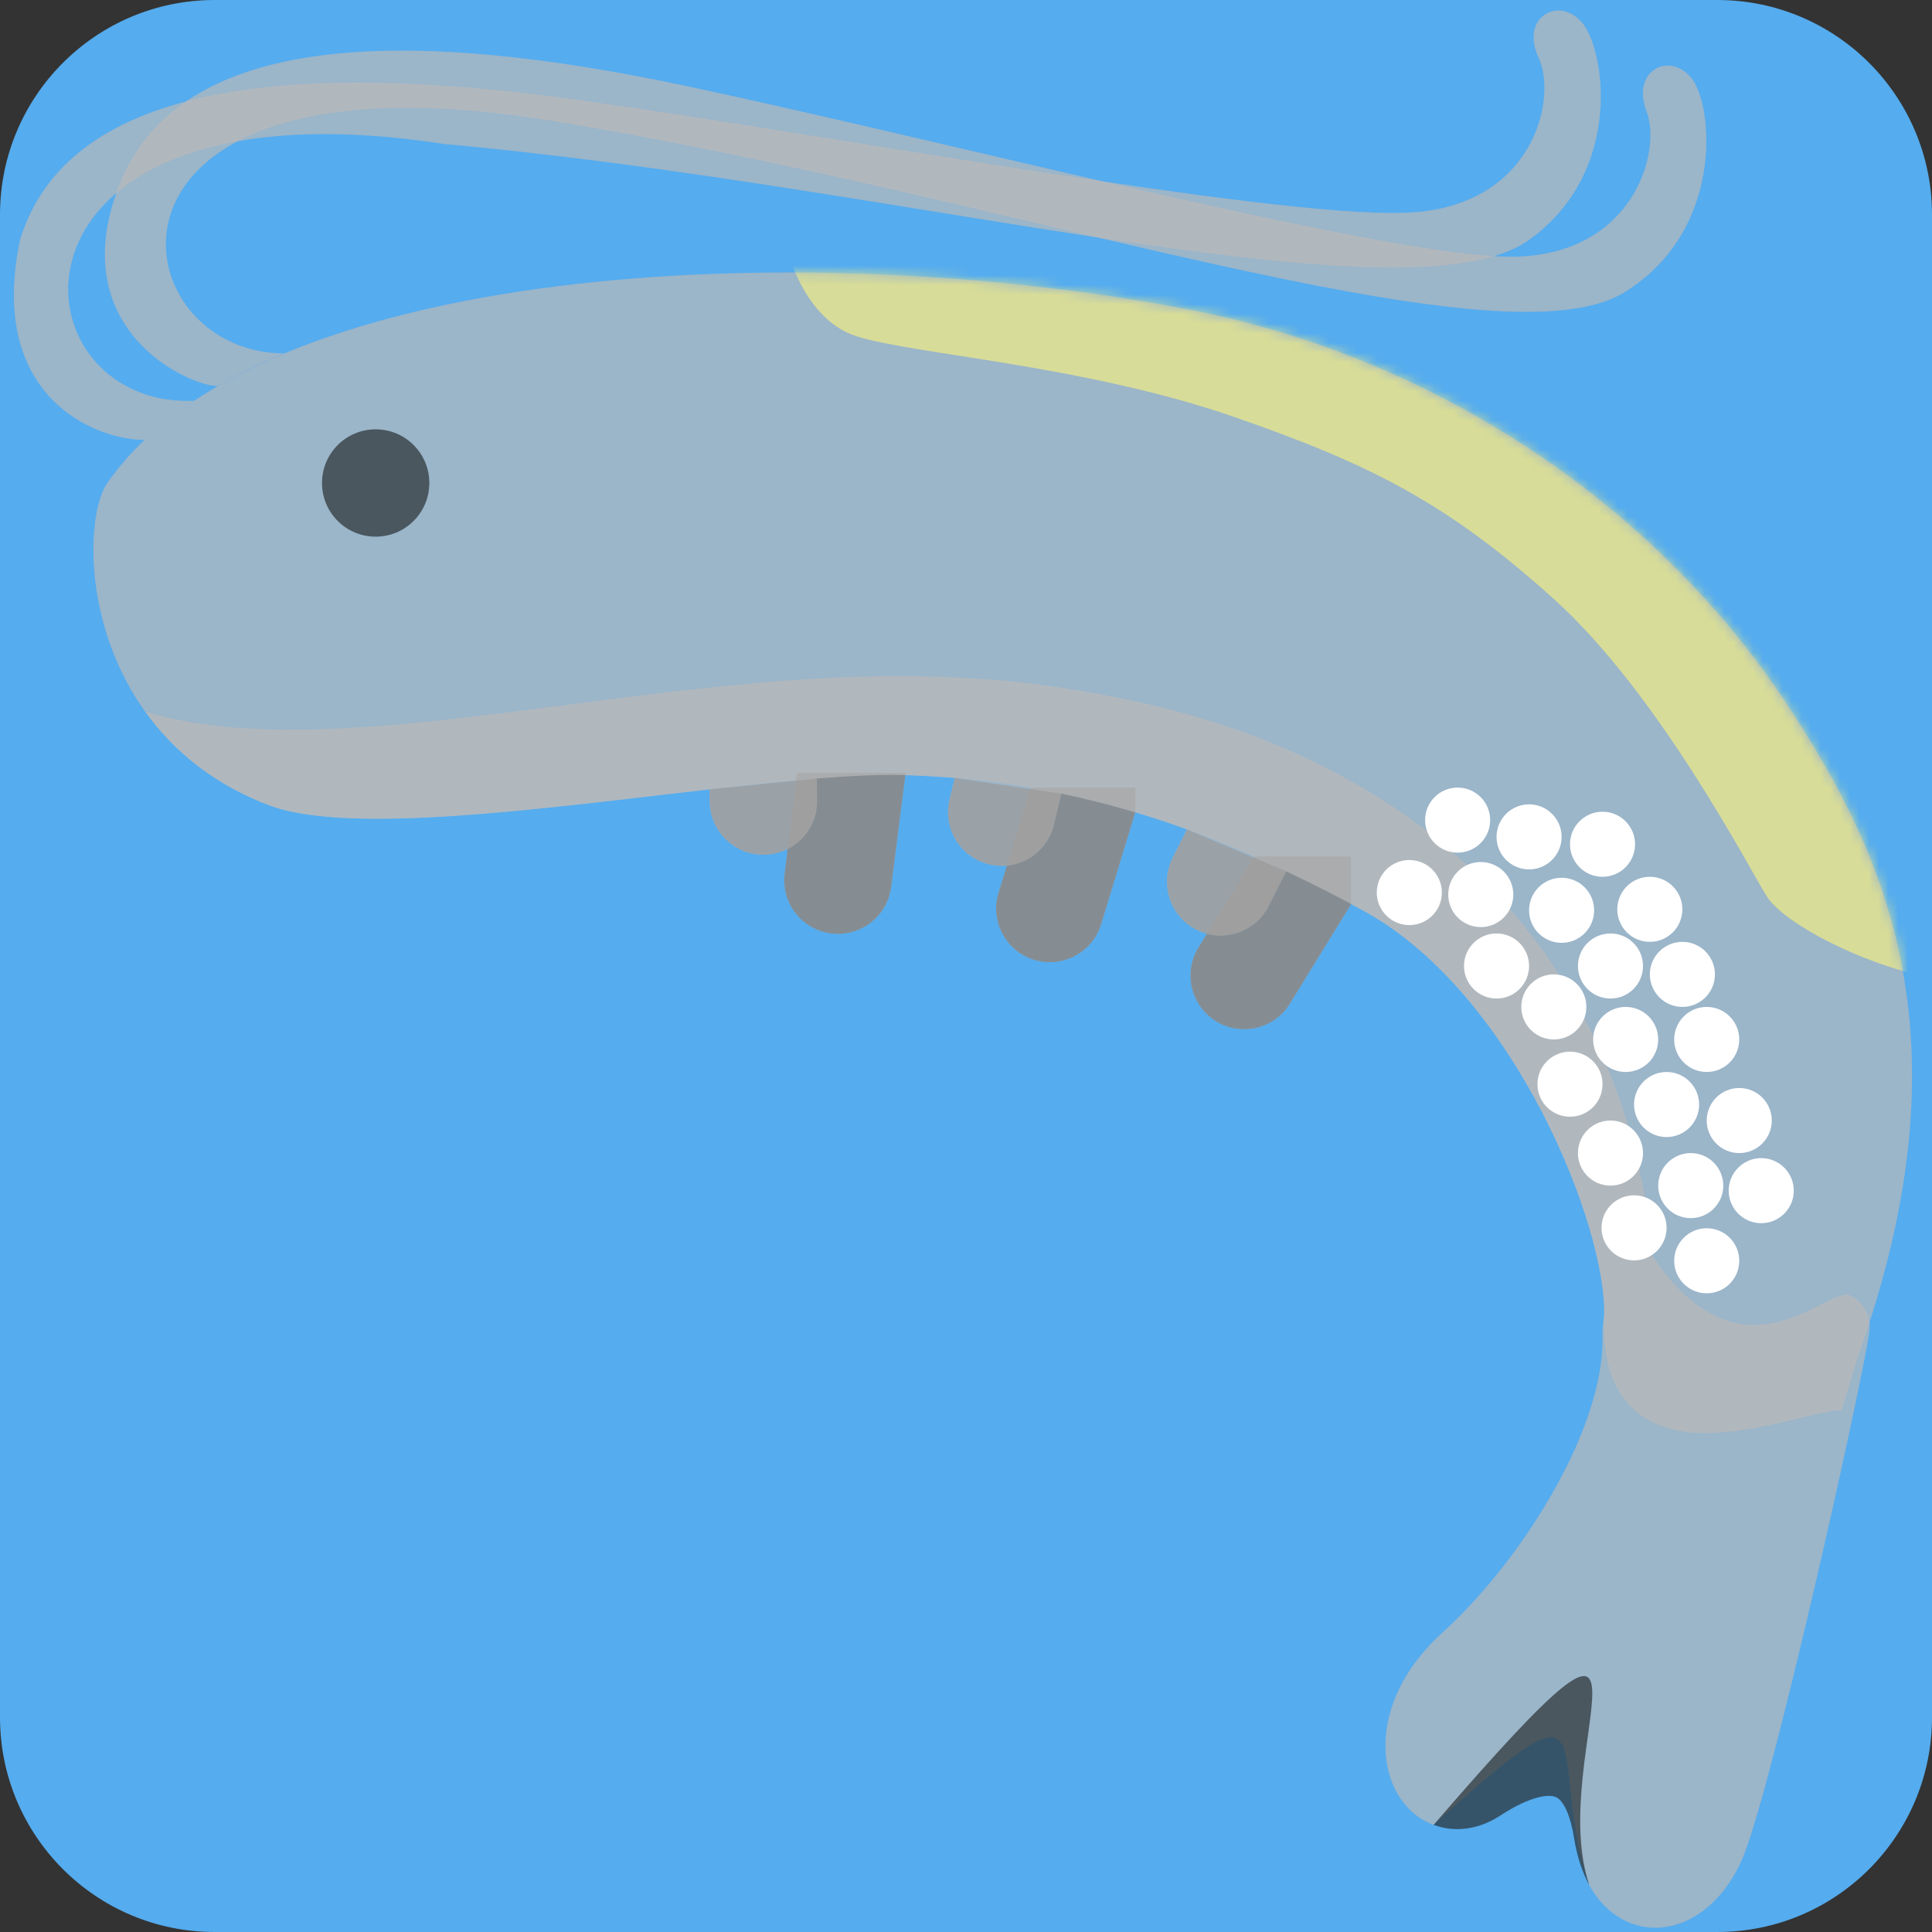 <svg width="200" height="200" viewBox="0 0 200 200" fill="none" xmlns="http://www.w3.org/2000/svg">
<rect x="0" y="0" width="200" height="200" fill="#333333" stroke="none"/>
<g clip-path="url(#clip0_108_120)">
<g clip-path="url(#clip1_108_120)">
<path d="M200 177.778C200 190.05 190.05 200 177.778 200H22.222C9.95 200 0 190.05 0 177.778V22.222C0 9.95 9.95 0 22.222 0H177.778C190.05 0 200 9.95 200 22.222V177.778Z" fill="#55ACEE"/>
</g>
<path d="M185.433 73.589C171.317 51.767 147.85 36.761 122.906 32.011C82.255 24.272 26.733 27.433 11.111 50C7.989 54.511 8.456 75.95 27.778 83.333C37.572 87.078 64.122 82.433 82.45 80.767L81.228 90.417C80.844 93.461 82.994 96.239 86.039 96.628C89.083 97.011 91.861 94.861 92.25 91.817L93.717 80.25C98.139 80.361 102.45 80.805 106.694 81.539L103.367 92.422C102.467 95.356 104.122 98.461 107.05 99.361C109.989 100.255 113.094 98.606 113.989 95.672L117.533 84.072C121.656 85.311 125.75 86.85 129.861 88.661L124.067 98.078C122.456 100.694 123.278 104.111 125.883 105.722C128.506 107.322 131.922 106.511 133.528 103.9L139.861 93.6C140.35 93.861 140.828 94.094 141.317 94.367C156.917 103.022 166.461 127.35 166.061 136.339C165.861 140.85 167 144.15 169.439 146.178C173.839 149.8 180.983 148.083 186.206 146.828C187.972 146.4 189.8 145.961 190.644 145.978L192.322 140.467L192.867 138.883C203.872 106.817 194.9 88.211 185.433 73.589Z" fill="#B9B9B9" fill-opacity="0.7"/>
<path d="M124.067 98.078L129.861 88.662H139.861V93.6L133.528 103.901C131.922 106.512 128.506 107.323 125.883 105.723C123.278 104.112 122.456 100.695 124.067 98.078Z" fill="#7D7D7D" fill-opacity="0.7"/>
<path d="M103.367 92.423L106.694 81.539H117.533V84.073L113.989 95.673C113.094 98.606 109.989 100.256 107.05 99.362C104.122 98.462 102.467 95.356 103.367 92.423Z" fill="#7D7D7D" fill-opacity="0.7"/>
<path d="M81.228 90.417L82.5 80H93.75L92.25 91.817C91.861 94.861 89.083 97.011 86.039 96.628C82.995 96.239 80.844 93.461 81.228 90.417Z" fill="#7D7D7D" fill-opacity="0.7"/>
<path d="M191.539 134.111C189.306 132.972 180.406 143.95 171.061 130.011C171.044 129.983 171.017 129.983 171 129.956C170.578 123.444 167.528 95.394 138.289 80.006C135.183 78.372 131.811 76.867 128.083 75.561C123.389 73.917 118.156 72.578 112.378 71.6C109.4 71.094 106.3 70.667 103.011 70.372C102.439 70.322 101.85 70.311 101.272 70.267C95.772 69.872 90.139 69.917 84.467 70.25C80.772 70.467 77.061 70.789 73.367 71.183C51.311 73.533 29.789 78.083 15.083 73.695C17.894 77.617 21.972 81.117 27.778 83.333C36.061 86.495 56.317 83.667 73.456 81.711L73.467 82.978C73.494 86.044 76.005 88.511 79.072 88.483C82.139 88.456 84.606 85.95 84.578 82.878L84.555 80.594C87.867 80.328 90.889 80.172 93.383 80.228C95.217 80.267 97.028 80.383 98.828 80.533L98.289 82.789C97.578 85.778 99.428 88.772 102.406 89.478C105.389 90.189 108.383 88.344 109.1 85.361L109.861 82.156C114.239 83.072 118.561 84.3 122.872 85.861L121.4 88.778C120.022 91.522 121.122 94.861 123.85 96.245C126.589 97.628 129.933 96.528 131.322 93.794L133.139 90.195C135.85 91.483 138.567 92.844 141.317 94.372C156.828 102.983 166.35 127.078 166.056 136.183C165.939 136.861 165.878 137.578 165.889 138.333C165.944 141.156 165.267 144.411 163.861 148.017C161.022 155.328 155.317 163.572 149.311 169.011C147 171.117 145.322 173.461 144.339 175.978C142.561 180.583 143.411 185.339 146.478 187.817C147.072 188.3 147.722 188.656 148.4 188.911C166.917 172.139 159.906 181.317 164.5 195.117C166.344 198.506 169.067 199.322 170.417 199.5C174.339 200.006 178.211 197.289 180.3 192.561L180.572 191.906C183.706 183.839 192.656 143.811 193.506 137.928C193.739 136.361 192.95 134.828 191.539 134.111Z" fill="#B9B9B9" fill-opacity="0.7"/>
<path d="M73.467 82.978L73.456 81.711L84.555 80.594L84.578 82.878C84.606 85.95 82.139 88.456 79.072 88.483C76.005 88.511 73.494 86.044 73.467 82.978Z" fill="#9B9B9B" fill-opacity="0.7"/>
<path d="M98.289 82.789L98.828 80.533L109.861 82.156L109.1 85.361C108.383 88.345 105.389 90.189 102.406 89.478C99.428 88.772 97.578 85.778 98.289 82.789Z" fill="#9B9B9B" fill-opacity="0.7"/>
<path d="M121.4 88.778L122.872 85.861L133.139 90.195L131.322 93.795C129.933 96.528 126.589 97.628 123.85 96.245C121.122 94.861 120.022 91.522 121.4 88.778Z" fill="#9B9B9B" fill-opacity="0.7"/>
<path d="M148.411 188.906C150.578 189.722 153.072 189.417 155.322 187.939C158.311 185.978 160.283 185.689 161.061 186.033C161.878 186.389 162.583 187.978 162.944 190.267C163.272 192.306 163.833 193.872 164.511 195.111C159.911 181.311 175.328 157.717 148.411 188.906Z" fill="#292F33" fill-opacity="0.7"/>
<path d="M38.889 55.555C41.957 55.555 44.444 53.068 44.444 50C44.444 46.932 41.957 44.444 38.889 44.444C35.821 44.444 33.333 46.932 33.333 50C33.333 53.068 35.821 55.555 38.889 55.555Z" fill="#292F33" fill-opacity="0.7"/>
<mask id="mask0_108_120" style="mask-type:alpha" maskUnits="userSpaceOnUse" x="9" y="28" width="189" height="121">
<path d="M122.906 32.011C147.85 36.761 171.317 51.767 185.433 73.589C194.9 88.211 203.872 106.817 192.867 138.883L192.322 140.467L190.645 145.978C189.8 145.961 187.972 146.4 186.206 146.828C180.983 148.084 173.839 149.8 169.439 146.178C167 144.15 165.861 140.85 166.061 136.339C166.461 127.35 156.917 103.022 141.317 94.367C140.828 94.095 140.35 93.861 139.861 93.6L129.635 88.562C125.6 86.794 121.58 85.288 117.533 84.072L106.695 81.539C102.45 80.806 98.139 80.361 93.717 80.25L82.45 80.767C64.122 82.433 37.572 87.078 27.778 83.334C8.456 75.95 7.989 54.511 11.111 50C26.733 27.433 82.256 24.272 122.906 32.011Z" fill="#FF0000"/>
</mask>
<g mask="url(#mask0_108_120)">
<path d="M88.588 34.786C82.761 32.877 81.153 24.638 81.153 24.638L117.006 27.591L181.835 39.677C181.835 39.677 224.371 106.079 199.818 101.203C192.599 99.769 184.676 95.552 182.929 92.838C181.181 90.124 171.839 71.914 160.833 61.992C149.806 52.051 141.824 48.048 127.799 43.178C112.172 37.751 94.416 36.696 88.588 34.786Z" fill="#F1ED83" fill-opacity="0.7"/>
</g>
<circle cx="153.289" cy="92.604" r="3.368" fill="white"/>
<circle cx="154.921" cy="100" r="3.368" fill="white"/>
<circle cx="161.657" cy="94.234" r="3.368" fill="white"/>
<circle cx="170.789" cy="94.133" r="3.368" fill="white"/>
<circle cx="158.289" cy="86.633" r="3.368" fill="white"/>
<circle cx="165.893" cy="87.397" r="3.368" fill="white"/>
<circle cx="150.893" cy="84.897" r="3.368" fill="white"/>
<circle cx="145.893" cy="92.397" r="3.368" fill="white"/>
<circle cx="175.025" cy="122.734" r="3.368" fill="white"/>
<circle cx="180.047" cy="115.998" r="3.368" fill="white"/>
<circle cx="169.157" cy="127.106" r="3.368" fill="white"/>
<circle cx="176.679" cy="130.515" r="3.368" fill="white"/>
<circle cx="182.323" cy="123.257" r="3.368" fill="white"/>
<circle cx="160.852" cy="104.236" r="3.368" fill="white"/>
<circle cx="166.716" cy="100" r="3.368" fill="white"/>
<circle cx="168.289" cy="107.604" r="3.368" fill="white"/>
<circle cx="162.525" cy="112.235" r="3.368" fill="white"/>
<circle cx="172.525" cy="114.34" r="3.368" fill="white"/>
<circle cx="176.679" cy="107.604" r="3.368" fill="white"/>
<circle cx="174.161" cy="100.868" r="3.368" fill="white"/>
<circle cx="166.716" cy="119.366" r="3.368" fill="white"/>
<path d="M20.085 41.487C0.664 42.275 -1.743 7.563 45.959 14.904C93.603 19.198 145.759 33.792 158.281 24.842C168.22 17.737 166.148 4.798 163.648 2.187C161.148 -0.419 157.359 1.937 159.276 5.976C161.187 10.02 158.931 20.854 146.709 21.948C134.492 23.042 88.931 14.437 60.181 10.387C30.82 6.265 7.226 8.309 2.098 24.731C-1.369 40.884 9.643 45.539 14.978 45.539C17.514 43.184 20.085 41.487 20.085 41.487Z" fill="#B9B9B9" fill-opacity="0.7"/>
<path d="M29.421 36.584C11.951 36.584 7.043 4.407 56.787 12.454C104.009 20.093 155.004 38.326 168.132 30.276C178.548 23.887 177.387 10.832 175.076 8.054C172.765 5.276 168.826 7.359 170.448 11.526C172.071 15.693 169.059 26.343 156.793 26.57C144.526 26.809 99.687 15.015 71.293 8.954C42.298 2.765 18.615 3.148 12.343 19.165C6.517 34.042 19.456 39.963 22.556 39.963C26.189 37.844 29.421 36.584 29.421 36.584Z" fill="#B9B9B9" fill-opacity="0.7"/>
</g>
<defs>
<clipPath id="clip0_108_120">
<rect width="200" height="200" fill="white"/>
</clipPath>
<clipPath id="clip1_108_120">
<rect width="200" height="200" fill="white"/>
</clipPath>
</defs>
</svg>
